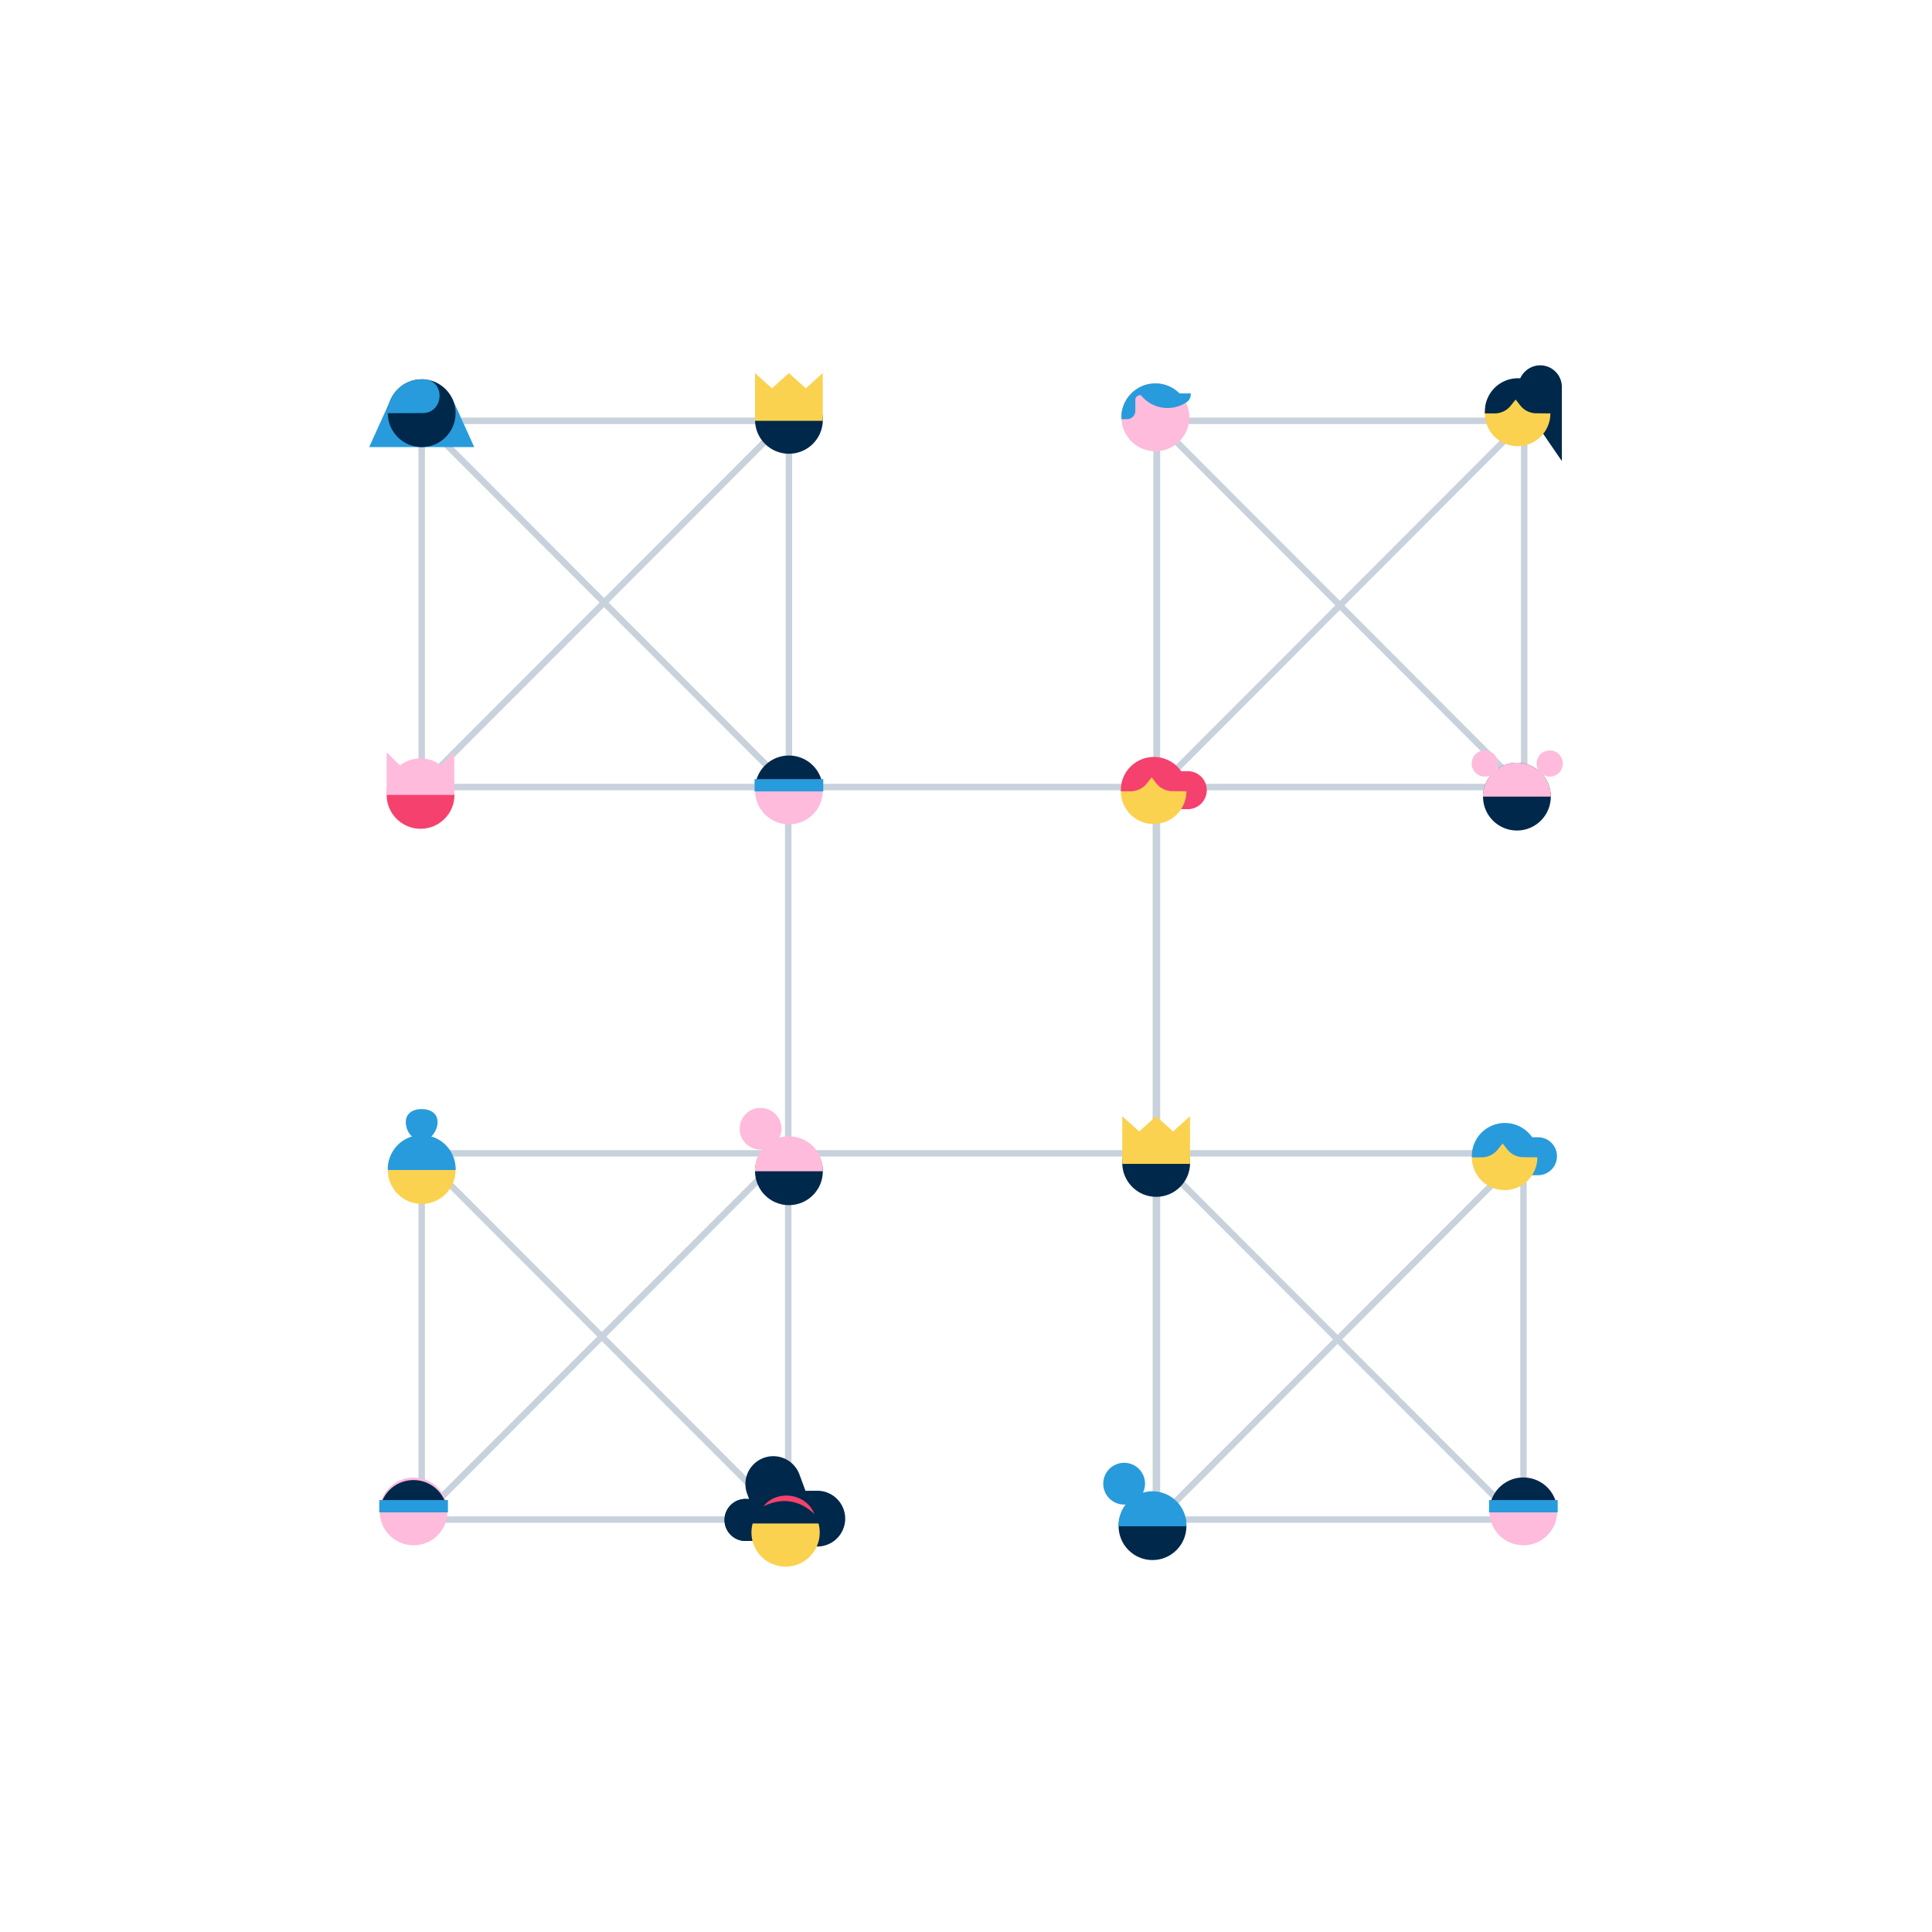<svg
  xmlns="http://www.w3.org/2000/svg" viewBox="0 0 600 600">
  <g id="Layer_5" data-name="Layer 5">
    <line x1="130.96" y1="130.39" x2="130.96" y2="240.26" style="fill:none;stroke:#c8d2dc;stroke-miterlimit:10;stroke-width:2px"/>
    <line x1="130.96" y1="130.39" x2="244.26" y2="243.87" style="fill:none;stroke:#c8d2dc;stroke-miterlimit:10;stroke-width:2px"/>
    <line x1="244.26" y1="130.39" x2="130.96" y2="243.87" style="fill:none;stroke:#c8d2dc;stroke-miterlimit:10;stroke-width:2px"/>
    <line x1="470.8" y1="133.22" x2="357.51" y2="246.7" style="fill:none;stroke:#c8d2dc;stroke-miterlimit:10;stroke-width:2px"/>
    <line x1="244.26" y1="357.63" x2="130.96" y2="471.11" style="fill:none;stroke:#c8d2dc;stroke-miterlimit:10;stroke-width:2px"/>
    <line x1="470.8" y1="360.46" x2="357.51" y2="473.94" style="fill:none;stroke:#c8d2dc;stroke-miterlimit:10;stroke-width:2px"/>
    <line x1="358.58" y1="130.39" x2="471.87" y2="243.87" style="fill:none;stroke:#c8d2dc;stroke-miterlimit:10;stroke-width:2px"/>
    <line x1="130.96" y1="359.04" x2="244.26" y2="472.53" style="fill:none;stroke:#c8d2dc;stroke-miterlimit:10;stroke-width:2px"/>
    <line x1="358.58" y1="359.04" x2="471.87" y2="472.53" style="fill:none;stroke:#c8d2dc;stroke-miterlimit:10;stroke-width:2px"/>
    <line x1="130.96" y1="357.45" x2="130.96" y2="467.32" style="fill:none;stroke:#c8d2dc;stroke-miterlimit:10;stroke-width:2px"/>
    <line x1="244.79" y1="243.92" x2="244.79" y2="353.79" style="fill:none;stroke:#c8d2dc;stroke-miterlimit:10;stroke-width:2px"/>
    <line x1="244.79" y1="357.45" x2="244.79" y2="467.32" style="fill:none;stroke:#c8d2dc;stroke-miterlimit:10;stroke-width:2px"/>
    <line x1="242.92" y1="130.69" x2="133.05" y2="130.69" style="fill:none;stroke:#c8d2dc;stroke-miterlimit:10;stroke-width:2px"/>
    <line x1="242.92" y1="244.43" x2="133.05" y2="244.43" style="fill:none;stroke:#c8d2dc;stroke-miterlimit:10;stroke-width:2px"/>
    <line x1="242.92" y1="358.18" x2="133.05" y2="358.18" style="fill:none;stroke:#c8d2dc;stroke-miterlimit:10;stroke-width:2px"/>
    <line x1="242.92" y1="471.92" x2="133.05" y2="471.92" style="fill:none;stroke:#c8d2dc;stroke-miterlimit:10;stroke-width:2px"/>
    <line x1="245.01" y1="130.39" x2="245.01" y2="240.26" style="fill:none;stroke:#c8d2dc;stroke-miterlimit:10;stroke-width:2px"/>
    <line x1="358.96" y1="243.92" x2="358.96" y2="353.79" style="fill:none;stroke:#c8d2dc;stroke-miterlimit:10;stroke-width:2px"/>
    <line x1="358.96" y1="357.45" x2="358.96" y2="467.32" style="fill:none;stroke:#c8d2dc;stroke-miterlimit:10;stroke-width:2px"/>
    <line x1="357.09" y1="244.43" x2="247.23" y2="244.43" style="fill:none;stroke:#c8d2dc;stroke-miterlimit:10;stroke-width:2px"/>
    <line x1="357.09" y1="358.18" x2="247.23" y2="358.18" style="fill:none;stroke:#c8d2dc;stroke-miterlimit:10;stroke-width:2px"/>
    <line x1="359.18" y1="130.39" x2="359.18" y2="240.26" style="fill:none;stroke:#c8d2dc;stroke-miterlimit:10;stroke-width:2px"/>
    <line x1="359.31" y1="130.39" x2="359.31" y2="240.26" style="fill:none;stroke:#c8d2dc;stroke-miterlimit:10;stroke-width:2px"/>
    <line x1="359.31" y1="243.92" x2="359.31" y2="353.79" style="fill:none;stroke:#c8d2dc;stroke-miterlimit:10;stroke-width:2px"/>
    <line x1="359.31" y1="357.45" x2="359.31" y2="467.32" style="fill:none;stroke:#c8d2dc;stroke-miterlimit:10;stroke-width:2px"/>
    <line x1="473.14" y1="357.45" x2="473.14" y2="467.32" style="fill:none;stroke:#c8d2dc;stroke-miterlimit:10;stroke-width:2px"/>
    <line x1="471.27" y1="130.69" x2="361.4" y2="130.69" style="fill:none;stroke:#c8d2dc;stroke-miterlimit:10;stroke-width:2px"/>
    <line x1="471.27" y1="244.43" x2="361.4" y2="244.43" style="fill:none;stroke:#c8d2dc;stroke-miterlimit:10;stroke-width:2px"/>
    <line x1="471.27" y1="358.18" x2="361.4" y2="358.18" style="fill:none;stroke:#c8d2dc;stroke-miterlimit:10;stroke-width:2px"/>
    <line x1="471.27" y1="471.92" x2="361.4" y2="471.92" style="fill:none;stroke:#c8d2dc;stroke-miterlimit:10;stroke-width:2px"/>
    <line x1="473.35" y1="130.39" x2="473.35" y2="240.26" style="fill:none;stroke:#c8d2dc;stroke-miterlimit:10;stroke-width:2px"/>
    <path d="M348.32,130.63a10.54,10.54,0,1,0,.55-4.53A10.55,10.55,0,0,0,348.32,130.63Z" style="fill:#ffbbdc"/>
    <path d="M348.27,128.69v1.48H350a2.59,2.59,0,0,0,2.59-2.59v-3.4a1.46,1.46,0,0,1,1.46-1.46h.26a10.6,10.6,0,0,0,14,2.32h0a2.93,2.93,0,0,0,1.47-2.87H366.3a10.62,10.62,0,0,0-7-3.1h-.48a10.58,10.58,0,0,0-5.73,1.68l-.48.34a10.33,10.33,0,0,0-1.19,1A10.57,10.57,0,0,0,348.27,128.69Z" style="fill:#289bdc"/>
    <circle cx="245.01" cy="245.49" r="10.53" style="fill:#ffbbdc"/>
    <path d="M234.48,245.49a10.53,10.53,0,1,1,21.05,0" style="fill:#00284b"/>
    <rect x="234.34" y="241.96" width="21.33" height="3.82" style="fill:#289bdc"/>
    <circle cx="357.92" cy="473.96" r="10.53" style="fill:#00284b"/>
    <circle cx="349.11" cy="460.77" r="6.49" style="fill:#289bdc"/>
    <path d="M347.39,474a10.53,10.53,0,1,1,21.05,0Z" style="fill:#289bdc"/>
    <circle cx="245.01" cy="363.74" r="10.53" style="fill:#00284b"/>
    <circle cx="236.2" cy="350.55" r="6.49" style="fill:#ffbbdc"/>
    <path d="M234.48,363.74a10.53,10.53,0,1,1,21.05,0Z" style="fill:#ffbbdc"/>
    <circle cx="130.96" cy="363.36" r="10.53" style="fill:#fad250"/>
    <path d="M135.89,348.47c0,3.59-3.84,7.85-7.64,4.75a6,6,0,0,1-2-3.13c-1-3.82,1.48-5.65,4.69-5.65C133.69,344.44,135.89,345.75,135.89,348.47Z" style="fill:#289bdc"/>
    <path d="M120.44,363.36a10.53,10.53,0,1,1,21.05,0Z" style="fill:#289bdc"/>
    <circle cx="128.44" cy="469.38" r="10.53" style="fill:#ffbbdc"/>
    <path d="M117.92,469.38a10.53,10.53,0,0,1,21,0" style="fill:#00284b"/>
    <rect x="117.78" y="465.86" width="21.33" height="3.82" style="fill:#289bdc"/>
    <circle cx="245.01" cy="130.39" r="10.53" style="fill:#00284b"/>
    <polygon points="234.48 130.69 234.48 115.86 239.74 120.61 245 115.86 250.25 120.61 255.51 115.86 255.51 130.69 234.48 130.69" style="fill:#fad250"/>
    <path d="M471.34,353.18l6.29,0a5.9,5.9,0,1,1,0,11.8h-6.33Z" style="fill:#289bdc"/>
    <circle cx="467.27" cy="359.42" r="10.18" style="fill:#fad250"/>
    <path d="M477.65,359.42a16.48,16.48,0,0,0-.1-1.87,10.29,10.29,0,0,0-20.33-.21,15.91,15.91,0,0,0-.13,2.08h3.05a6.38,6.38,0,0,0,4.91-2.31l1.62-2,1.39,1.8a6.36,6.36,0,0,0,5,2.47Z" style="fill:#289bdc"/>
    <circle cx="473.09" cy="469.38" r="10.53" style="fill:#ffbbdc"/>
    <path d="M462.56,469.38a10.53,10.53,0,0,1,21.06,0" style="fill:#00284b"/>
    <rect x="462.43" y="465.86" width="21.33" height="3.82" style="fill:#289bdc"/>
    <circle cx="359.06" cy="361.16" r="10.53" style="fill:#00284b"/>
    <polygon points="348.53 361.46 348.53 346.64 353.79 351.38 359.05 346.64 364.31 351.38 369.57 346.64 369.57 361.46 348.53 361.46" style="fill:#fad250"/>
    <circle cx="130.61" cy="246.86" r="10.53" style="fill:#f5416e"/>
    <path d="M120.08,246.86a10.53,10.53,0,1,1,21,0Z" style="fill:#ffbbdc"/>
    <polygon points="120.08 233.61 126.7 240.23 120.08 246.86 120.08 233.61" style="fill:#ffbbdc"/>
    <polygon points="141.13 246.84 134.46 240.25 141.04 233.58 141.13 246.84" style="fill:#ffbbdc"/>
    <path d="M362.34,239.5l6.29,0a5.9,5.9,0,1,1,0,11.79h-6.33Z" style="fill:#f5416e"/>
    <circle cx="358.27" cy="245.74" r="10.18" style="fill:#fad250"/>
    <path d="M368.65,245.74a16.18,16.18,0,0,0-.1-1.86,10.29,10.29,0,0,0-20.33-.21,17.56,17.56,0,0,0-.13,2.07h3.05a6.38,6.38,0,0,0,4.91-2.31l1.62-2,1.39,1.8a6.37,6.37,0,0,0,5,2.47Z" style="fill:#f5416e"/>
    <path d="M471.52,120.43a6.89,6.89,0,0,1,5.19-6.78,6.73,6.73,0,0,1,8.34,6.53v23s-8.85-12.79-12.16-18a8.87,8.87,0,0,1-1.37-4.75Z" style="fill:#00284b"/>
    <circle cx="471.31" cy="128.39" r="10.18" style="fill:#fad250"/>
    <path d="M481.69,128.39a20.8,20.8,0,0,0-.1-2.1,10.28,10.28,0,0,0-20.32-.21,19.49,19.49,0,0,0-.14,2.31h3.06a6.38,6.38,0,0,0,4.9-2.31l1.62-2,1.4,1.81a6.36,6.36,0,0,0,5,2.46Z" style="fill:#00284b"/>
    <circle cx="471.09" cy="247.4" r="10.53" style="fill:#00284b"/>
    <path d="M460.56,247.4a10.53,10.53,0,0,1,21.06,0" style="fill:#ffbbdc"/>
    <circle cx="461.11" cy="237.12" r="4.07" style="fill:#ffbbdc"/>
    <circle cx="481.28" cy="237.12" r="4.07" style="fill:#ffbbdc"/>
    <polygon points="140.54 123.97 130.6 117.8 130.6 138.85 147.28 138.85 140.54 123.97" style="fill:#289bdc"/>
    <polygon points="121.39 123.97 131.32 117.8 131.32 138.85 114.65 138.85 121.39 123.97" style="fill:#289bdc"/>
    <circle cx="130.96" cy="128.32" r="10.53" style="fill:#00284b"/>
    <path d="M120.43,128.32A10.52,10.52,0,0,1,131,117.8c.29,0,.57,0,.86,0,6.58.54,6,10.49-.64,10.49Z" style="fill:#289bdc"/>
    <path d="M232.16,465.54a6.53,6.53,0,1,0,0,13h14.68V465.4Z" style="fill:#00284b"/>
    <path d="M232.16,465.54a6.53,6.53,0,1,0,0,13h14.68V465.4Z" style="fill:#00284b"/>
    <path d="M238.07,480.28h15.46a8.66,8.66,0,1,0,0-17.31h-3.39l-1.87-5.08a8.65,8.65,0,1,0-16.24,6Z" style="fill:#00284b"/>
    <circle cx="243.97" cy="475.93" r="10.61" style="fill:#fad250"/>
    <rect x="233.55" y="464.04" width="22.21" height="9.09" style="fill:#00284b"/>
    <path d="M252.9,470.2a16.55,16.55,0,0,0-3.54-2.61,12.63,12.63,0,0,0-8.1-1.21,15.81,15.81,0,0,0-4.15,1.45,8.09,8.09,0,0,1,3.77-2.77,9.69,9.69,0,0,1,9.23,1.39A8.24,8.24,0,0,1,252.9,470.2Z" style="fill:#f5416e"/>
  </g>
</svg>
